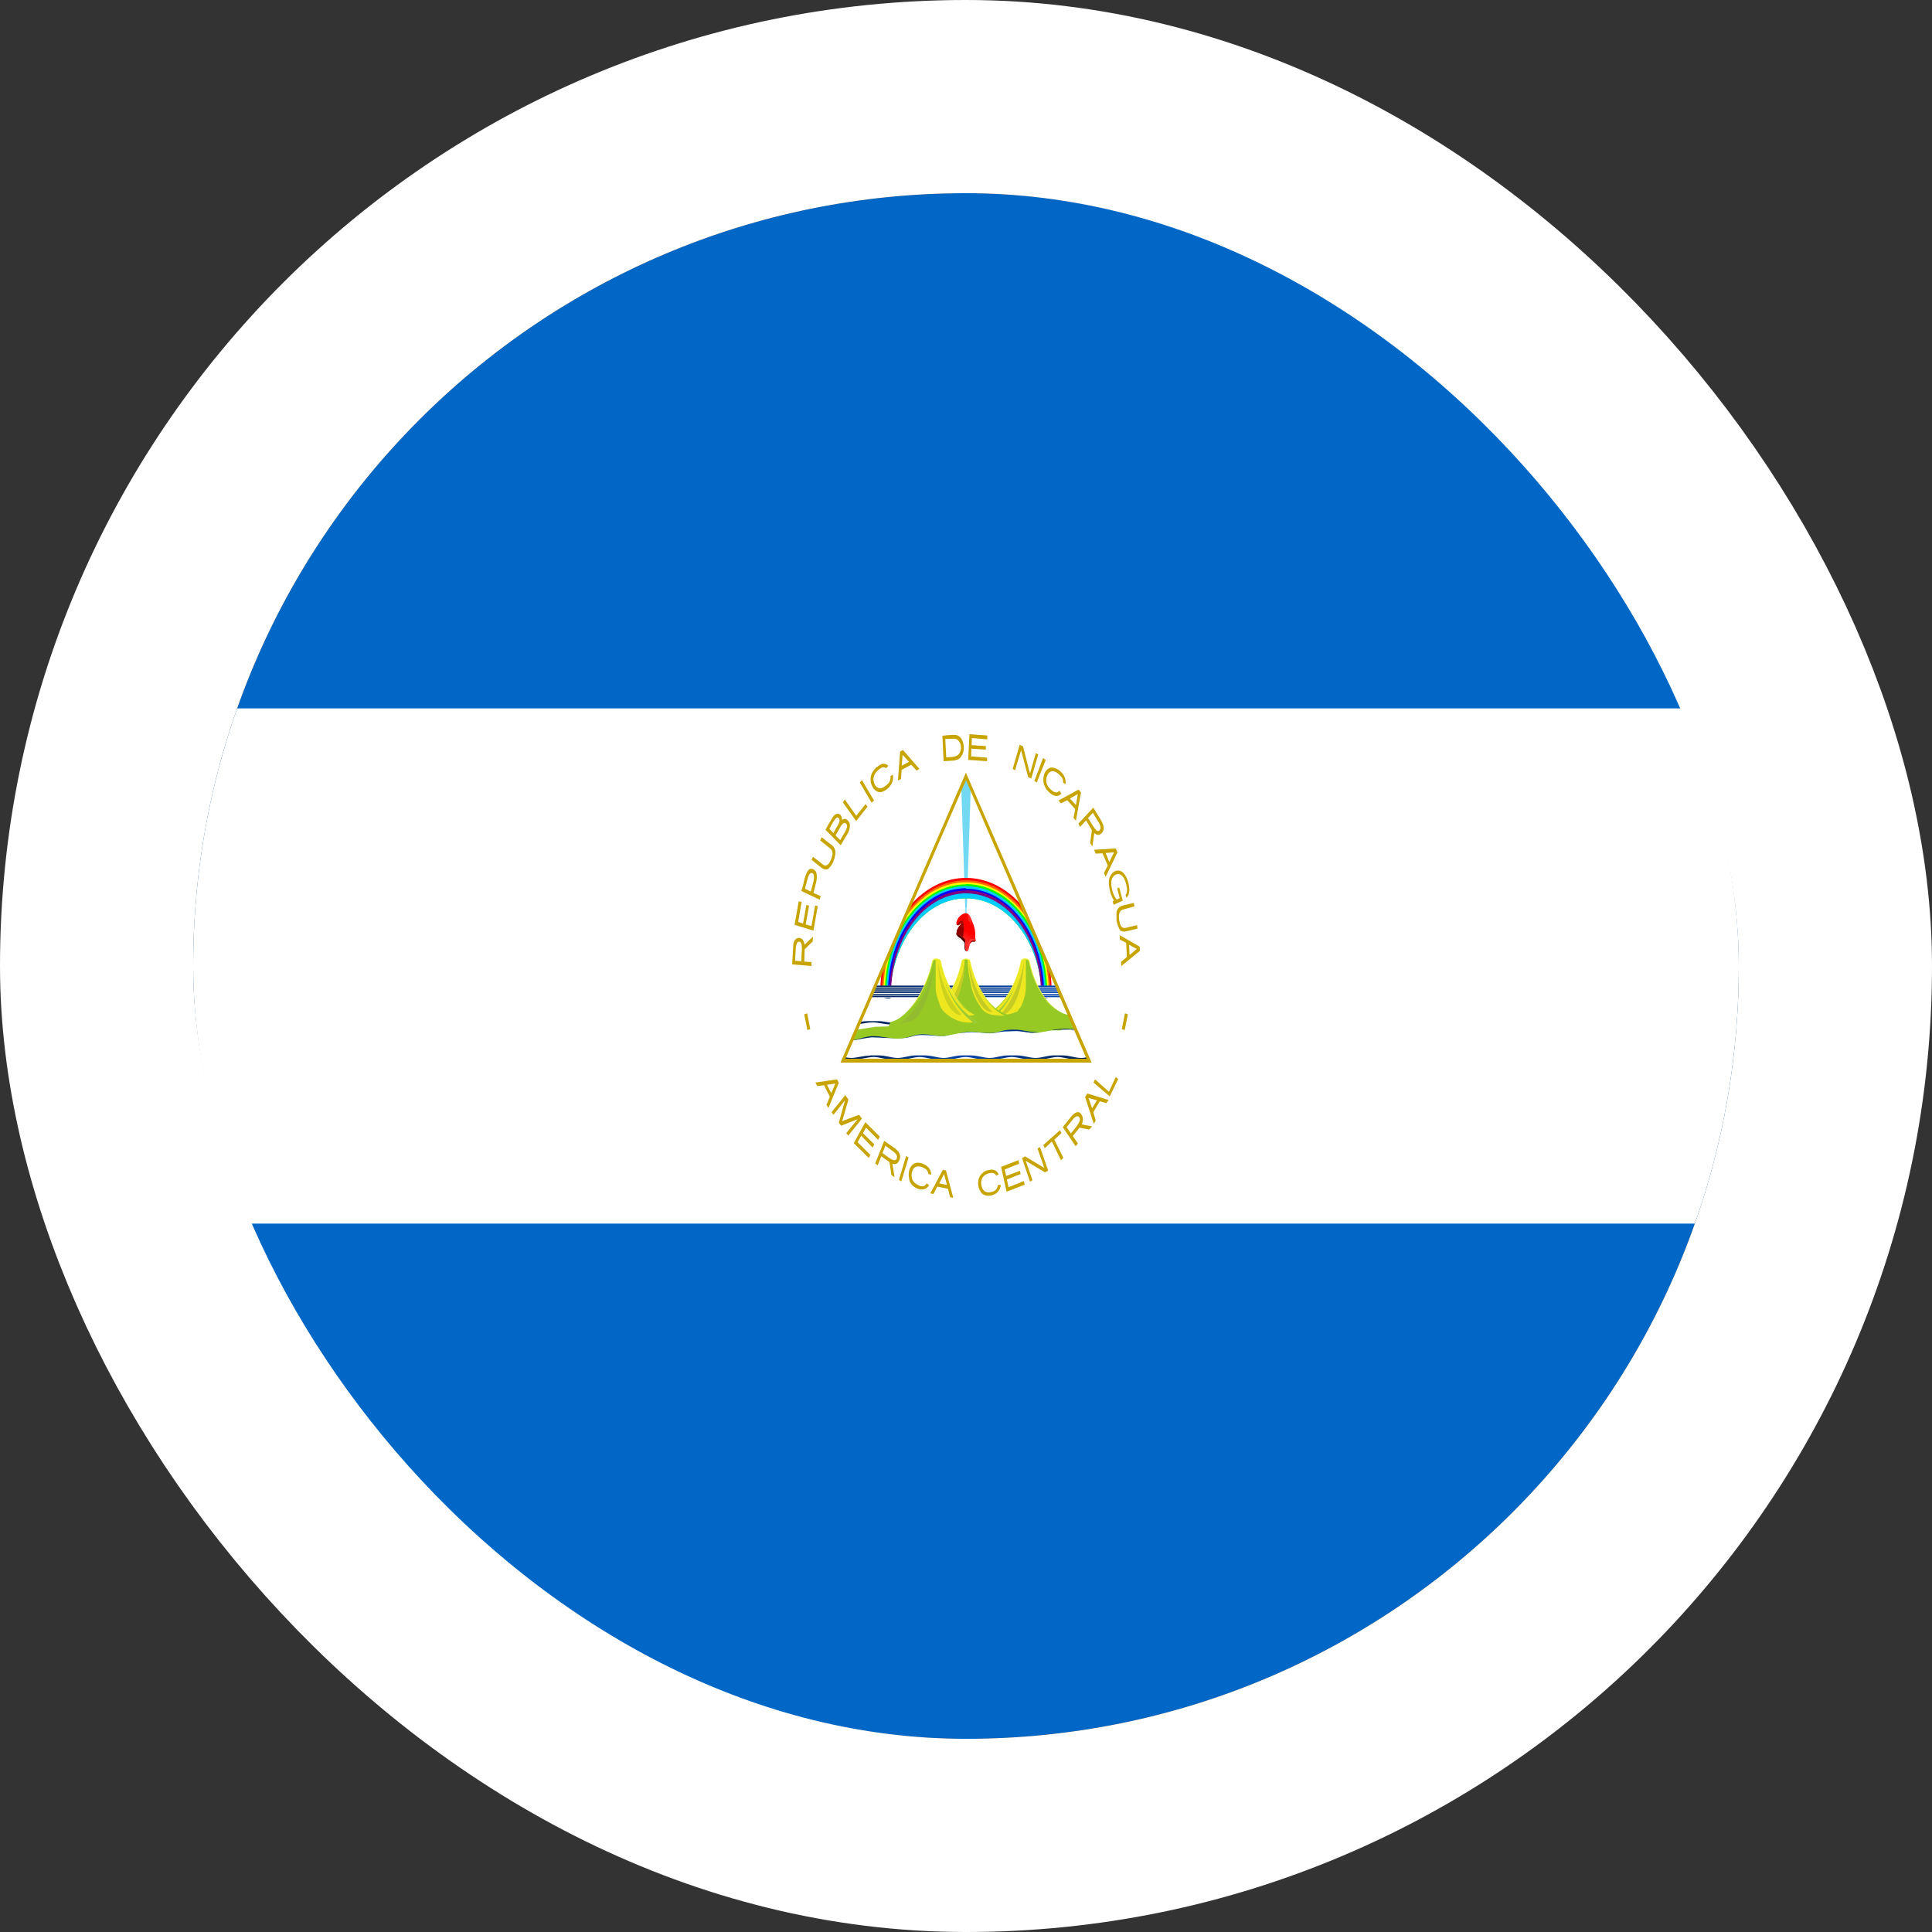 <svg width="40" height="40" viewBox="0 0 40 40" fill="none" xmlns="http://www.w3.org/2000/svg">
<rect x="0" y="0" width="40" height="40" fill="#333333" stroke="none"/>
<g clip-path="url(#clip0_90_23712)">
<path d="M4 4H36V36H4V4Z" fill="#0067C6"/>
<path d="M4 14.667H36V25.333H4V14.667Z" fill="white"/>
<path d="M16.401 19.967L16.801 20V19.92L16.651 19.907L16.661 19.653L16.826 19.493L16.831 19.393L16.656 19.56C16.651 19.507 16.626 19.447 16.586 19.427C16.546 19.413 16.506 19.413 16.471 19.447C16.431 19.487 16.421 19.553 16.421 19.613L16.401 19.967V19.967ZM16.461 19.893L16.476 19.627C16.481 19.587 16.486 19.533 16.516 19.507C16.522 19.501 16.529 19.497 16.537 19.496C16.544 19.495 16.552 19.496 16.559 19.499C16.567 19.502 16.573 19.508 16.578 19.515C16.584 19.522 16.588 19.53 16.591 19.54C16.611 19.607 16.601 19.68 16.596 19.753L16.591 19.9L16.461 19.893V19.893ZM16.451 19.147L16.841 19.267L16.931 18.76C16.912 18.756 16.894 18.751 16.876 18.747L16.801 19.173L16.681 19.14L16.751 18.753L16.696 18.733L16.626 19.12L16.526 19.087L16.596 18.673L16.536 18.66L16.451 19.147V19.147ZM16.591 18.447L16.971 18.627L16.991 18.553L16.841 18.487L16.901 18.253C16.911 18.187 16.921 18.12 16.896 18.053C16.884 18.033 16.869 18.016 16.852 18.004C16.834 17.993 16.815 17.987 16.796 17.987C16.746 17.987 16.716 18.033 16.696 18.087C16.666 18.153 16.646 18.233 16.631 18.313L16.591 18.447V18.447ZM16.666 18.4L16.726 18.173C16.741 18.133 16.756 18.087 16.791 18.073C16.798 18.072 16.805 18.072 16.812 18.074C16.819 18.076 16.825 18.08 16.831 18.085C16.837 18.091 16.841 18.098 16.845 18.107C16.848 18.115 16.85 18.124 16.851 18.133C16.861 18.2 16.836 18.267 16.821 18.333L16.786 18.46L16.666 18.4V18.4ZM16.801 17.8L17.016 17.973C17.056 18 17.106 18.013 17.151 17.987C17.205 17.938 17.247 17.868 17.271 17.787C17.291 17.72 17.311 17.64 17.281 17.573C17.251 17.507 17.196 17.48 17.146 17.44L17.011 17.333L16.981 17.4L17.181 17.56C17.216 17.587 17.241 17.627 17.236 17.687C17.226 17.748 17.205 17.805 17.176 17.853C17.156 17.893 17.116 17.927 17.076 17.92C17.036 17.907 17.001 17.867 16.966 17.84L16.831 17.74L16.801 17.807V17.8ZM17.091 17.18L17.406 17.5L17.556 17.247C17.586 17.187 17.606 17.113 17.591 17.047C17.581 17.021 17.567 16.999 17.55 16.983C17.532 16.966 17.512 16.956 17.491 16.953C17.466 16.953 17.441 16.973 17.431 16.98C17.441 16.92 17.406 16.867 17.371 16.853C17.321 16.833 17.271 16.873 17.241 16.92L17.141 17.087L17.091 17.18ZM17.171 17.16C17.206 17.093 17.241 17.027 17.281 16.973C17.301 16.947 17.331 16.907 17.356 16.933C17.381 16.947 17.391 16.993 17.376 17.02C17.356 17.08 17.326 17.12 17.296 17.173L17.256 17.247L17.171 17.16V17.16ZM17.301 17.293L17.416 17.093C17.436 17.067 17.466 17.027 17.496 17.04C17.526 17.047 17.546 17.087 17.536 17.127C17.521 17.193 17.481 17.247 17.446 17.307L17.396 17.393L17.296 17.293H17.301ZM17.451 16.613L17.726 17L17.961 16.7L17.921 16.647L17.731 16.887H17.726L17.491 16.553L17.451 16.613ZM17.801 16.2L18.046 16.62L18.096 16.573L17.846 16.153L17.801 16.2ZM18.161 15.873C18.122 15.904 18.087 15.945 18.061 15.993C18.038 16.034 18.025 16.082 18.024 16.132C18.023 16.183 18.034 16.232 18.056 16.273C18.075 16.316 18.103 16.35 18.136 16.373C18.166 16.395 18.201 16.404 18.236 16.4C18.284 16.392 18.33 16.369 18.371 16.333C18.412 16.302 18.447 16.256 18.471 16.2C18.491 16.147 18.496 16.093 18.486 16.04L18.436 16.067C18.446 16.173 18.396 16.227 18.336 16.267C18.246 16.347 18.161 16.34 18.106 16.233C18.051 16.107 18.106 16.007 18.186 15.94C18.241 15.893 18.296 15.86 18.346 15.907L18.391 15.853C18.362 15.825 18.326 15.812 18.291 15.813C18.246 15.813 18.206 15.84 18.161 15.88V15.873ZM18.636 15.56L18.591 16.16L18.656 16.127L18.666 15.94L18.866 15.833L18.976 15.953L19.036 15.92L18.696 15.527L18.636 15.56ZM18.686 15.627L18.821 15.773L18.671 15.853L18.686 15.62V15.627ZM19.511 15.227L19.536 15.76L19.751 15.747C19.811 15.733 19.871 15.72 19.906 15.653C19.956 15.587 19.966 15.473 19.941 15.38C19.931 15.34 19.914 15.303 19.89 15.275C19.866 15.247 19.837 15.228 19.806 15.22C19.746 15.207 19.686 15.22 19.626 15.22L19.511 15.233V15.227ZM19.571 15.3L19.746 15.293C19.777 15.291 19.809 15.303 19.836 15.327C19.876 15.367 19.901 15.427 19.896 15.493C19.893 15.531 19.883 15.566 19.865 15.595C19.847 15.623 19.823 15.644 19.796 15.653C19.766 15.667 19.731 15.667 19.701 15.673L19.591 15.68L19.571 15.3V15.3ZM20.071 15.2L20.046 15.733L20.436 15.76V15.687L20.106 15.66L20.111 15.5L20.411 15.52V15.447L20.116 15.427L20.121 15.28L20.441 15.307V15.227L20.066 15.2H20.071ZM21.111 15.42L20.966 15.92L21.016 15.947L21.136 15.547V15.533L21.146 15.553L21.286 16.087L21.351 16.12L21.496 15.62L21.446 15.593L21.331 15.993L21.326 16.007L21.316 15.987L21.181 15.453L21.111 15.42ZM21.651 15.733L21.466 16.2L21.416 16.167L21.596 15.693L21.651 15.733ZM21.951 15.967C21.914 15.934 21.873 15.912 21.831 15.9C21.794 15.886 21.754 15.888 21.718 15.906C21.682 15.924 21.652 15.957 21.631 16C21.611 16.042 21.601 16.091 21.601 16.14C21.601 16.187 21.606 16.233 21.631 16.28C21.651 16.327 21.681 16.367 21.731 16.413C21.771 16.45 21.817 16.473 21.866 16.48C21.905 16.482 21.944 16.465 21.976 16.433L21.936 16.373C21.866 16.44 21.811 16.393 21.756 16.347C21.666 16.267 21.631 16.16 21.686 16.047C21.746 15.927 21.841 15.96 21.921 16.027C21.971 16.073 22.021 16.127 22.011 16.207L22.061 16.233C22.067 16.188 22.061 16.141 22.046 16.1C22.026 16.047 21.996 16.007 21.951 15.967V15.967ZM22.331 16.347L21.916 16.573L21.966 16.633L22.096 16.567L22.261 16.753L22.226 16.933L22.276 16.993L22.381 16.407L22.331 16.347V16.347ZM22.316 16.44L22.276 16.667L22.151 16.533L22.316 16.44ZM22.636 16.72L22.326 17.053L22.361 17.12L22.486 16.987L22.606 17.187L22.571 17.453L22.616 17.527L22.656 17.247C22.691 17.28 22.741 17.3 22.781 17.273C22.816 17.247 22.851 17.207 22.851 17.153C22.851 17.08 22.816 17.02 22.786 16.967L22.636 16.72V16.72ZM22.626 16.827L22.756 17.04C22.776 17.08 22.801 17.133 22.776 17.173C22.761 17.213 22.721 17.213 22.696 17.187C22.646 17.14 22.616 17.073 22.576 17.013L22.526 16.94L22.626 16.827ZM23.101 17.567L22.651 17.593L22.686 17.673L22.826 17.667L22.936 17.92L22.856 18.073L22.891 18.153L23.136 17.647L23.101 17.567V17.567ZM23.066 17.647L22.966 17.847L22.891 17.66L23.066 17.647ZM23.361 18.273C23.336 18.187 23.296 18.093 23.226 18.047C23.188 18.023 23.145 18.017 23.105 18.029C23.064 18.041 23.027 18.071 23.001 18.113C22.951 18.18 22.951 18.28 22.966 18.373C22.981 18.473 23.016 18.573 23.066 18.647L23.036 18.66L23.056 18.733L23.246 18.647L23.171 18.373L23.131 18.393L23.181 18.593L23.121 18.627C23.066 18.559 23.03 18.471 23.016 18.373C23.001 18.3 23.001 18.213 23.041 18.16C23.091 18.093 23.171 18.073 23.226 18.127C23.281 18.18 23.311 18.267 23.326 18.353C23.341 18.413 23.336 18.48 23.306 18.527C23.296 18.527 23.306 18.547 23.311 18.553L23.326 18.587C23.343 18.57 23.356 18.547 23.366 18.522C23.375 18.497 23.38 18.468 23.381 18.44C23.382 18.383 23.375 18.327 23.361 18.273V18.273ZM23.476 18.693L23.251 18.747C23.216 18.753 23.183 18.772 23.156 18.8C23.134 18.826 23.12 18.861 23.116 18.9V19.06C23.131 19.127 23.146 19.173 23.166 19.213C23.181 19.253 23.201 19.28 23.226 19.28C23.258 19.291 23.293 19.291 23.326 19.28L23.551 19.227L23.541 19.153L23.321 19.207C23.221 19.233 23.191 19.167 23.171 19.047C23.156 18.927 23.171 18.847 23.266 18.827L23.486 18.767L23.476 18.693V18.693ZM23.596 19.6L23.181 19.36L23.186 19.453L23.316 19.52L23.331 19.813L23.211 19.913L23.216 20L23.601 19.687L23.596 19.6V19.6ZM23.536 19.647L23.386 19.773L23.376 19.56L23.536 19.647V19.647ZM16.711 20.98L16.651 21L16.716 21.327L16.776 21.307L16.711 20.98ZM23.291 20.98L23.351 21L23.286 21.327L23.226 21.307L23.291 20.98ZM17.331 22.347L16.881 22.413L16.921 22.487L17.061 22.467L17.181 22.707L17.111 22.873L17.151 22.94L17.366 22.42L17.331 22.347V22.347ZM17.296 22.433L17.211 22.633L17.121 22.46L17.296 22.433ZM17.501 22.673L17.216 23.027L17.256 23.08L17.496 22.78L17.366 23.247L17.416 23.307L17.756 23.173L17.521 23.46L17.561 23.513L17.846 23.16L17.786 23.08L17.436 23.213L17.566 22.767L17.501 22.673ZM17.916 23.233L17.676 23.667L17.986 23.973L18.021 23.913L17.756 23.647L17.831 23.513L18.066 23.76L18.101 23.693L17.866 23.46L17.931 23.347L18.181 23.6L18.216 23.533L17.916 23.233V23.233ZM18.306 23.62L18.121 24.087L18.171 24.127L18.246 23.94L18.416 24.06L18.456 24.327L18.521 24.373L18.476 24.093C18.521 24.113 18.576 24.1 18.601 24.053C18.626 24.013 18.646 23.967 18.631 23.913C18.621 23.847 18.566 23.807 18.526 23.773L18.306 23.62V23.62ZM18.331 23.72L18.511 23.853C18.541 23.88 18.576 23.913 18.571 23.96C18.571 24.007 18.536 24.027 18.506 24.02C18.446 24.007 18.396 23.96 18.346 23.927L18.271 23.873L18.331 23.72ZM18.761 23.933L18.611 24.427L18.661 24.46L18.811 23.967L18.761 23.933ZM19.121 24.1C19.079 24.08 19.035 24.071 18.991 24.073C18.952 24.074 18.915 24.091 18.884 24.123C18.854 24.154 18.831 24.197 18.821 24.247C18.811 24.293 18.811 24.341 18.821 24.387C18.821 24.44 18.841 24.48 18.871 24.52C18.905 24.561 18.946 24.59 18.991 24.607C19.037 24.629 19.087 24.633 19.136 24.62C19.175 24.61 19.21 24.582 19.236 24.54L19.186 24.5C19.136 24.587 19.071 24.567 19.006 24.533C18.906 24.487 18.851 24.4 18.881 24.267C18.916 24.133 19.016 24.133 19.101 24.167C19.161 24.193 19.216 24.233 19.221 24.307L19.281 24.32C19.278 24.27 19.262 24.223 19.236 24.187C19.203 24.146 19.164 24.116 19.121 24.1V24.1ZM19.521 24.22L19.261 24.707L19.326 24.72L19.406 24.567L19.626 24.613L19.671 24.787L19.736 24.8L19.586 24.233L19.521 24.22ZM19.546 24.307L19.606 24.533L19.446 24.5L19.546 24.307ZM20.461 24.227C20.411 24.233 20.376 24.253 20.341 24.287C20.308 24.312 20.282 24.352 20.266 24.398C20.251 24.445 20.247 24.497 20.256 24.547C20.261 24.593 20.276 24.633 20.306 24.68C20.326 24.713 20.356 24.733 20.396 24.747C20.431 24.76 20.481 24.76 20.536 24.747C20.586 24.733 20.636 24.707 20.666 24.667C20.695 24.632 20.714 24.585 20.721 24.533H20.661C20.646 24.64 20.586 24.667 20.521 24.68C20.416 24.707 20.336 24.66 20.316 24.527C20.296 24.387 20.381 24.32 20.466 24.293C20.531 24.28 20.591 24.273 20.626 24.34L20.676 24.313C20.657 24.273 20.629 24.243 20.596 24.227C20.551 24.212 20.505 24.212 20.461 24.227V24.227ZM20.726 24.16L20.841 24.673L21.216 24.527L21.196 24.453L20.881 24.58L20.846 24.42L21.131 24.307L21.116 24.24L20.831 24.347L20.801 24.213L21.101 24.093L21.086 24.02L20.726 24.16ZM21.161 23.98L21.326 24.467L21.376 24.433L21.236 24.033L21.626 24.267H21.651L21.701 24.233L21.531 23.747L21.481 23.78L21.621 24.18L21.221 23.94L21.161 23.98V23.98ZM21.601 23.707L21.631 23.773L21.771 23.64H21.781L21.966 24.02L22.016 23.973L21.831 23.6V23.593L21.976 23.46L21.946 23.4L21.601 23.707ZM22.001 23.333L22.271 23.733L22.316 23.673L22.211 23.52L22.351 23.347L22.551 23.387L22.611 23.32L22.396 23.28C22.421 23.233 22.431 23.16 22.406 23.107C22.386 23.06 22.356 23.02 22.311 23.027C22.261 23.027 22.211 23.08 22.176 23.12L22.001 23.34V23.333ZM22.081 23.34L22.231 23.153C22.261 23.127 22.301 23.093 22.331 23.12C22.366 23.14 22.366 23.193 22.346 23.227C22.316 23.293 22.271 23.34 22.226 23.4L22.171 23.467L22.081 23.333V23.34ZM22.466 22.713L22.646 23.267L22.686 23.2L22.636 23.027L22.771 22.8L22.906 22.84L22.951 22.773L22.511 22.64L22.466 22.713V22.713ZM22.536 22.733L22.711 22.78L22.611 22.947L22.536 22.733ZM22.641 22.413L22.976 22.7L23.151 22.34L23.101 22.3L22.966 22.587L22.961 22.6H22.956L22.671 22.347L22.641 22.413Z" fill="#C8A400"/>
<path d="M20 16.075L18.74 18.981L18.124 20.405H21.876L21.288 19.051L20 16.075V16.075Z" fill="white"/>
<path opacity="0.6" d="M20 16.075L19.904 16.288L20 19.221L20.096 16.288L20 16.075Z" fill="#17C0EB"/>
<path opacity="0.6" fill-rule="evenodd" clip-rule="evenodd" d="M20.001 16.07L20.099 16.287L20.003 19.221H19.999L19.903 16.287L20.001 16.07ZM19.907 16.289L20.001 19.16L20.095 16.289L20.001 16.08L19.907 16.289Z" fill="#17C0EB"/>
<path d="M20 18.8H19.996L20 18.96L20.004 18.8H20Z" fill="white"/>
<path d="M20 18.176C19.574 18.175 19.163 18.38 18.84 18.752L18.256 20.107C18.236 20.253 18.225 20.401 18.224 20.549H18.424C18.445 20.011 18.62 19.504 18.913 19.132C19.206 18.761 19.594 18.554 19.998 18.554C20.403 18.554 20.791 18.761 21.084 19.132C21.377 19.504 21.552 20.011 21.573 20.549H21.773C21.773 20.401 21.764 20.253 21.744 20.107L21.16 18.752C20.838 18.38 20.427 18.176 20 18.176Z" fill="#FF0000"/>
<path d="M20.001 18.224C19.549 18.223 19.114 18.456 18.789 18.875L18.309 19.989C18.275 20.171 18.257 20.357 18.257 20.544H18.429C18.457 20.014 18.635 19.518 18.927 19.156C19.218 18.794 19.602 18.592 20.001 18.592C20.399 18.592 20.783 18.794 21.075 19.156C21.366 19.518 21.544 20.014 21.573 20.544H21.745C21.744 20.355 21.727 20.167 21.693 19.984L21.213 18.875C20.888 18.456 20.453 18.223 20.001 18.224V18.224Z" fill="#FF6600"/>
<path d="M20.001 18.267C19.759 18.266 19.52 18.333 19.299 18.465C19.079 18.596 18.881 18.789 18.721 19.029L18.373 19.829C18.317 20.062 18.29 20.305 18.293 20.549H18.425C18.445 20.011 18.62 19.504 18.913 19.132C19.206 18.761 19.594 18.554 19.999 18.554C20.403 18.554 20.792 18.761 21.085 19.132C21.378 19.504 21.552 20.011 21.573 20.549H21.713C21.713 20.299 21.681 20.059 21.629 19.835L21.277 19.029C21.116 18.789 20.92 18.597 20.7 18.465C20.48 18.334 20.242 18.266 20.001 18.267V18.267Z" fill="#FFFF00"/>
<path d="M20.001 18.309C19.725 18.309 19.453 18.399 19.21 18.573C18.966 18.745 18.758 18.996 18.605 19.301L18.493 19.563C18.379 19.87 18.32 20.207 18.321 20.549H18.429C18.457 20.019 18.635 19.523 18.927 19.161C19.218 18.799 19.602 18.598 20.001 18.598C20.399 18.598 20.783 18.799 21.075 19.161C21.366 19.523 21.544 20.019 21.573 20.549H21.681C21.681 20.207 21.622 19.87 21.509 19.563L21.397 19.296C21.243 18.991 21.035 18.74 20.792 18.567C20.548 18.394 20.277 18.304 20.001 18.304V18.309Z" fill="#00FF00"/>
<path d="M20 18.347C19.783 18.347 19.569 18.404 19.369 18.514C19.168 18.625 18.986 18.788 18.833 18.992C18.68 19.197 18.559 19.44 18.477 19.707C18.394 19.974 18.352 20.26 18.352 20.549H18.428C18.457 20.019 18.634 19.523 18.926 19.161C19.218 18.799 19.602 18.598 20 18.598C20.399 18.598 20.782 18.799 21.074 19.161C21.366 19.523 21.544 20.019 21.572 20.549H21.648C21.649 20.26 21.607 19.974 21.524 19.707C21.441 19.44 21.32 19.197 21.167 18.992C21.014 18.788 20.832 18.625 20.632 18.514C20.432 18.404 20.217 18.347 20 18.347V18.347Z" fill="#00CCFF"/>
<path d="M20 18.389C19.572 18.389 19.161 18.616 18.858 19.02C18.555 19.424 18.384 19.973 18.384 20.544H18.441C18.441 19.992 18.605 19.463 18.897 19.073C19.19 18.683 19.587 18.464 20 18.464C20.414 18.464 20.811 18.683 21.104 19.073C21.396 19.463 21.561 19.992 21.561 20.544H21.616C21.614 19.974 21.443 19.429 21.14 19.027C20.838 18.625 20.428 18.4 20 18.4V18.389Z" fill="#0000FF"/>
<path d="M20 18.437C19.79 18.437 19.582 18.493 19.388 18.602C19.194 18.71 19.018 18.869 18.87 19.069C18.723 19.269 18.607 19.506 18.529 19.767C18.451 20.027 18.413 20.306 18.416 20.587H18.448V20.544C18.453 19.995 18.62 19.471 18.914 19.087C19.208 18.703 19.605 18.49 20.016 18.496C20.428 18.502 20.821 18.725 21.109 19.117C21.397 19.509 21.556 20.038 21.552 20.587H21.584V20.544C21.584 20.267 21.543 19.992 21.464 19.736C21.384 19.48 21.267 19.247 21.12 19.051C20.973 18.855 20.799 18.699 20.606 18.593C20.414 18.487 20.208 18.432 20 18.432V18.437Z" fill="#800080"/>
<path d="M20.016 19.365C19.988 19.365 19.968 19.339 19.944 19.333C19.932 19.347 19.924 19.365 19.919 19.384C19.914 19.404 19.913 19.425 19.916 19.445C19.928 19.451 19.928 19.467 19.952 19.493C19.976 19.52 19.972 19.531 19.968 19.6C19.968 19.621 19.972 19.68 19.992 19.685C20.012 19.691 20.032 19.669 20.036 19.621C20.04 19.584 20.052 19.557 20.064 19.536C20.076 19.435 20.056 19.397 20.016 19.365Z" fill="#510000"/>
<path d="M19.888 19.12C19.864 19.12 19.824 19.173 19.808 19.147C19.8 19.131 19.796 19.099 19.808 19.072C19.826 19.019 19.857 18.976 19.896 18.949C19.988 18.875 20.052 18.896 20.096 19.003C20.14 19.099 20.184 19.205 20.188 19.291C20.188 19.317 20.2 19.365 20.18 19.392C20.128 19.467 19.996 19.312 19.92 19.339C19.896 19.344 19.864 19.371 19.84 19.349C19.824 19.333 19.84 19.296 19.852 19.28C19.876 19.253 19.912 19.152 19.908 19.109C19.908 19.088 19.908 19.12 19.888 19.12V19.12Z" fill="#FF0000"/>
<path d="M19.88 19.072C19.832 19.093 19.84 19.125 19.816 19.152C19.824 19.157 19.848 19.168 19.872 19.136C19.88 19.125 19.892 19.12 19.9 19.12L19.872 19.157C19.848 19.183 19.829 19.216 19.816 19.253C19.804 19.296 19.8 19.344 19.804 19.349C19.804 19.349 19.82 19.392 19.864 19.413C19.944 19.456 19.96 19.547 20.044 19.547C20.108 19.547 20.1 19.488 20.152 19.499C20.192 19.509 20.22 19.461 20.176 19.435C20.104 19.416 20.031 19.416 19.96 19.435C19.944 19.221 19.96 19.296 19.956 19.2C19.952 19.109 19.928 19.104 19.956 19.024C19.936 19.077 19.908 19.067 19.876 19.067L19.88 19.072Z" fill="url(#paint0_linear_90_23712)"/>
<path d="M20.04 18.923L20.036 18.955L20.048 19.008L20.056 19.061C20.056 19.077 20.072 19.083 20.084 19.093C20.1 19.109 20.084 19.147 20.096 19.152C20.104 19.152 20.116 19.099 20.116 19.088V19.051C20.11 19.034 20.103 19.018 20.096 19.003C20.094 18.997 20.091 18.992 20.088 18.987C20.079 18.969 20.069 18.953 20.056 18.939C20.052 18.935 20.048 18.931 20.044 18.928L20.036 18.923H20.04Z" fill="#FF2A2A"/>
<path d="M20.052 19.328L19.972 19.291C19.92 19.269 19.868 19.227 19.832 19.248C19.82 19.253 19.82 19.269 19.816 19.296C19.816 19.323 19.796 19.365 19.816 19.349C19.84 19.328 19.912 19.392 19.936 19.408C19.948 19.419 19.976 19.44 19.98 19.461C19.988 19.493 19.98 19.557 19.98 19.589C19.98 19.616 19.988 19.685 20.008 19.696C20.032 19.701 20.052 19.675 20.06 19.627C20.072 19.579 20.076 19.552 20.092 19.525C20.108 19.499 20.124 19.483 20.144 19.477C20.168 19.477 20.2 19.504 20.2 19.467C20.2 19.445 20.184 19.424 20.192 19.392C20.196 19.365 20.176 19.371 20.156 19.36L20.048 19.328H20.052Z" fill="url(#paint1_linear_90_23712)"/>
<path d="M19.936 19.408C19.92 19.397 19.844 19.328 19.816 19.355C19.804 19.355 19.8 19.355 19.8 19.339L19.808 19.291C19.808 19.275 19.816 19.248 19.828 19.237C19.856 19.205 19.92 19.264 19.952 19.28L19.936 19.408V19.408Z" fill="#910000"/>
<path d="M20.072 19.541C20.108 19.456 20.132 19.466 20.176 19.466C20.192 19.466 20.196 19.451 20.192 19.429C20.18 19.461 20.124 19.429 20.092 19.445C20.032 19.483 20.044 19.642 20.012 19.659C20.044 19.696 20.056 19.568 20.072 19.541V19.541Z" fill="#FF3A3A"/>
<path d="M18.124 20.405L17.724 21.328H22.28L21.88 20.411H18.128L18.124 20.405Z" fill="white"/>
<path d="M17.988 21.141C17.925 21.141 17.862 21.146 17.8 21.157L17.78 21.205C17.876 21.189 17.968 21.168 18.068 21.168C18.196 21.168 18.316 21.211 18.456 21.211H18.64C18.78 21.211 18.896 21.168 19.028 21.168C19.16 21.168 19.28 21.211 19.42 21.211H19.604C19.744 21.211 19.86 21.168 19.992 21.168C20.124 21.168 20.244 21.211 20.384 21.211H20.564C20.704 21.211 20.824 21.168 20.956 21.168C21.088 21.168 21.208 21.211 21.348 21.211H21.528C21.668 21.211 21.788 21.168 21.92 21.168C22.024 21.168 22.12 21.195 22.22 21.205L22.2 21.152C22.141 21.144 22.083 21.14 22.024 21.141H21.844C21.704 21.141 21.584 21.179 21.452 21.184C21.32 21.184 21.2 21.141 21.06 21.141H20.88C20.74 21.141 20.62 21.179 20.488 21.184C20.356 21.184 20.236 21.141 20.096 21.141H19.92C19.78 21.141 19.66 21.179 19.528 21.184C19.396 21.184 19.276 21.141 19.136 21.141H18.956C18.816 21.141 18.696 21.179 18.564 21.184C18.432 21.184 18.316 21.141 18.176 21.141H17.992H17.988Z" fill="url(#paint2_linear_90_23712)"/>
<path d="M18.128 20.4V20.411H21.876L21.872 20.4H18.128V20.4ZM18.12 20.416L18.116 20.432H21.88L21.876 20.416H18.116H18.12ZM18.112 20.437L18.104 20.453H21.896L21.888 20.437H18.112V20.437ZM18.1 20.464L18.088 20.491H21.912L21.9 20.464H18.1ZM18.084 20.501L18.072 20.528H21.928L21.916 20.501H18.084V20.501ZM18.068 20.539L18.06 20.56H21.94L21.932 20.539H18.068V20.539ZM18.052 20.576L18.044 20.597H21.96L21.948 20.576H18.052ZM18.036 20.613L18.024 20.645H21.976L21.964 20.613H18.04H18.036Z" fill="url(#paint3_linear_90_23712)"/>
<path d="M18.296 20.656C18.432 20.693 18.444 20.656 18.444 20.656H18.296ZM21.556 20.656C21.556 20.656 21.568 20.693 21.704 20.656H21.556Z" fill="url(#paint4_linear_90_23712)"/>
<path d="M21.224 19.84C21.156 19.84 21.136 19.888 21.136 19.888C21.028 20.453 20.664 21.024 20.232 21.024H19.912V21.6H22.368L22.12 21.013C21.732 20.939 21.416 20.411 21.316 19.888C21.316 19.888 21.292 19.84 21.224 19.84V19.84Z" fill="url(#paint5_linear_90_23712)"/>
<path d="M21.224 19.867C21.192 19.867 21.176 19.872 21.164 19.883L21.152 19.899C21.092 20.194 20.977 20.464 20.816 20.683C20.656 20.901 20.456 21.051 20.232 21.051H19.924V21.579H22.36L22.132 21.045C21.944 21.008 21.772 20.875 21.636 20.683C21.476 20.464 21.36 20.194 21.3 19.899L21.288 19.883C21.268 19.869 21.246 19.863 21.224 19.867V19.867Z" fill="#97C924"/>
<path d="M21.224 19.867H21.24V20.443C21.236 20.564 21.209 20.681 21.16 20.784C21.14 20.869 21.12 20.837 21.068 20.939C21.001 20.97 20.931 20.991 20.86 21.003C20.76 21.024 20.54 21.045 20.424 21.008C20.573 20.947 20.708 20.837 20.816 20.688C20.846 20.646 20.874 20.601 20.9 20.555C20.945 20.481 20.985 20.402 21.02 20.32L21.06 20.213C21.079 20.163 21.097 20.111 21.112 20.059C21.128 20.006 21.141 19.953 21.152 19.899L21.164 19.883L21.188 19.872L21.228 19.867H21.224Z" fill="#EDE71F"/>
<path d="M21.2 19.941C21.18 20.261 21.108 20.645 20.932 20.891C20.868 20.96 20.784 21.029 20.708 21.013C20.976 20.72 21.14 20.267 21.196 19.941H21.2Z" fill="#C6CB24"/>
<path d="M20.98 20.496C20.94 20.64 20.788 20.853 20.628 21.029H20.512C20.612 21.019 20.844 20.763 20.98 20.496V20.496Z" fill="#9ECB34"/>
<path d="M20.089 19.893C20.201 20.453 20.561 21.024 20.993 21.024H21.317V21.6H18.685V21.024H19.005C19.437 21.024 19.801 20.453 19.909 19.888C19.909 19.888 19.933 19.845 20.001 19.845C20.069 19.845 20.089 19.888 20.089 19.888V19.893Z" fill="url(#paint6_linear_90_23712)"/>
<path d="M20 19.867C20.032 19.867 20.048 19.877 20.06 19.883L20.072 19.899C20.132 20.194 20.248 20.464 20.408 20.683C20.568 20.901 20.768 21.051 20.992 21.051H21.3V21.579H18.7V21.045H19.008C19.228 21.045 19.432 20.901 19.592 20.683C19.751 20.463 19.865 20.193 19.924 19.899L19.936 19.883C19.956 19.869 19.978 19.864 20 19.867V19.867Z" fill="#97C924"/>
<path d="M19.972 19.867C19.968 19.866 19.964 19.866 19.96 19.867L19.936 19.883L19.924 19.899C19.913 19.953 19.9 20.006 19.884 20.059C19.87 20.113 19.854 20.166 19.836 20.219C19.824 20.253 19.81 20.287 19.796 20.32C19.761 20.402 19.721 20.481 19.676 20.555C19.65 20.599 19.622 20.642 19.592 20.683C19.484 20.834 19.349 20.946 19.2 21.008C19.312 21.045 19.36 21.008 19.46 20.987C19.54 20.971 19.628 20.955 19.7 20.923C19.76 20.816 19.74 20.853 19.76 20.768C19.808 20.651 19.88 20.544 19.896 20.411C19.96 20.251 19.972 19.952 19.972 19.867V19.867Z" fill="#EDE71F"/>
<path d="M19.972 19.941C19.956 20.261 19.88 20.645 19.704 20.891C19.64 20.96 19.56 21.029 19.48 21.013C19.752 20.72 19.916 20.267 19.972 19.941Z" fill="#C6CB24"/>
<path d="M19.752 20.496C19.665 20.706 19.545 20.888 19.4 21.029H19.288C19.388 21.019 19.616 20.763 19.752 20.496Z" fill="#9ECB34"/>
<path d="M20.04 19.872L20.06 19.883L20.076 19.899C20.087 19.953 20.101 20.006 20.116 20.059C20.13 20.113 20.146 20.166 20.164 20.219L20.204 20.32C20.239 20.402 20.279 20.481 20.324 20.555C20.35 20.599 20.378 20.642 20.408 20.683C20.515 20.84 20.65 20.959 20.8 21.029C20.508 21.029 20.384 20.997 20.28 20.816C20.204 20.709 20.147 20.582 20.112 20.443C20.092 20.336 20.032 20.096 20.036 19.872H20.04Z" fill="#EDE71F"/>
<path d="M20.06 19.941C20.076 20.261 20.148 20.581 20.324 20.827C20.388 20.901 20.468 20.965 20.548 20.949C20.297 20.706 20.123 20.347 20.06 19.941V19.941Z" fill="#C6CB24"/>
<path d="M19.392 19.84C19.32 19.84 19.3 19.888 19.3 19.888C19.201 20.411 18.828 21.077 18.441 21.157L18.248 21.6H20.209V20.997C19.857 20.869 19.573 20.373 19.48 19.888C19.48 19.888 19.46 19.845 19.389 19.845L19.392 19.84Z" fill="url(#paint7_linear_90_23712)"/>
<path d="M19.392 19.867C19.36 19.867 19.34 19.877 19.328 19.883L19.316 19.899C19.249 20.191 19.139 20.463 18.992 20.699C18.856 20.928 18.604 21.157 18.432 21.179L18.26 21.579H20.18V21.008C20.036 20.945 19.905 20.835 19.8 20.688C19.639 20.468 19.524 20.196 19.464 19.899L19.452 19.883C19.434 19.87 19.413 19.865 19.392 19.867V19.867Z" fill="#97C924"/>
<path d="M19.336 19.941C19.312 20.421 19.112 21.035 18.884 21.136C18.808 21.173 18.68 21.184 18.636 21.189C18.812 21.059 18.966 20.88 19.087 20.665C19.209 20.45 19.295 20.203 19.34 19.941H19.336Z" fill="#93BC30"/>
<path d="M19.392 19.867H19.372V20.443C19.372 20.565 19.408 20.667 19.452 20.784L19.46 20.811C19.48 20.869 19.492 20.891 19.552 20.955C19.724 21.118 19.934 21.194 20.144 21.168C20.1 21.12 20.052 21.077 20.008 21.04L20.188 21.013C20.04 20.949 19.906 20.835 19.8 20.683C19.781 20.657 19.762 20.63 19.744 20.603L19.72 20.56C19.673 20.485 19.63 20.404 19.592 20.32C19.578 20.285 19.564 20.249 19.552 20.213C19.527 20.146 19.506 20.076 19.488 20.005C19.479 19.97 19.471 19.934 19.464 19.899L19.452 19.883C19.445 19.878 19.436 19.874 19.428 19.872C19.415 19.868 19.401 19.866 19.388 19.867H19.392Z" fill="#EDE71F"/>
<path d="M19.416 19.941C19.436 20.261 19.508 20.645 19.684 20.891C19.748 20.96 19.828 21.029 19.908 21.013C19.664 20.733 19.492 20.358 19.416 19.941V19.941Z" fill="#CCD11E"/>
<path d="M19.584 20.389C19.714 20.727 19.918 21.005 20.168 21.184H20.268C20.092 21.056 19.808 20.875 19.588 20.384L19.584 20.389Z" fill="#9ECB34"/>
<path d="M22.261 21.317C22.236 21.328 22.084 21.307 22.005 21.317L21.953 21.333H21.82C21.677 21.333 21.552 21.387 21.416 21.387C21.28 21.387 21.157 21.333 21.017 21.333H20.881C20.736 21.333 20.613 21.387 20.477 21.387C20.34 21.387 20.216 21.333 20.076 21.333H19.941C19.797 21.333 19.672 21.387 19.541 21.387C19.401 21.387 19.28 21.333 19.137 21.333H19C18.857 21.333 18.736 21.387 18.601 21.387C18.46 21.387 18.34 21.333 18.197 21.333H18.061C17.948 21.333 17.812 21.365 17.704 21.376L17.453 21.957H22.549L22.261 21.317Z" fill="white"/>
<path d="M21.92 21.232H21.896C21.768 21.237 21.672 21.291 21.448 21.291C21.224 21.291 21.2 21.237 20.944 21.248C20.704 21.248 20.608 21.312 20.476 21.312C20.348 21.312 20.14 21.275 19.976 21.296C19.816 21.317 19.624 21.365 19.496 21.365C19.34 21.365 19.184 21.328 19.024 21.349C18.86 21.371 18.784 21.429 18.58 21.429C18.404 21.429 18.22 21.392 18.068 21.392C17.932 21.392 17.78 21.445 17.668 21.467L17.632 21.547C17.724 21.531 17.976 21.477 18.064 21.477C18.16 21.477 18.492 21.504 18.676 21.493C18.864 21.488 18.884 21.429 19.104 21.429C19.256 21.429 19.368 21.451 19.524 21.451C19.624 21.451 19.712 21.387 19.86 21.387L19.972 21.381C20.096 21.355 20.308 21.381 20.452 21.392C20.584 21.403 20.672 21.36 20.812 21.355L20.988 21.349C21.128 21.339 21.244 21.381 21.376 21.381C21.504 21.371 21.632 21.328 21.768 21.328L21.948 21.317C22.04 21.317 22.184 21.317 22.28 21.344L22.248 21.269C22.152 21.264 22.036 21.232 21.92 21.232V21.232Z" fill="url(#paint8_linear_90_23712)"/>
<path d="M18.012 21.856C17.876 21.856 17.756 21.899 17.628 21.904C17.58 21.902 17.532 21.897 17.484 21.888L17.464 21.931H17.704C17.844 21.931 17.96 21.888 18.088 21.883C18.22 21.888 18.336 21.936 18.476 21.936H18.656C18.792 21.936 18.912 21.888 19.04 21.883C19.172 21.888 19.292 21.936 19.428 21.936H19.608C19.748 21.936 19.864 21.888 19.996 21.883C20.124 21.888 20.24 21.936 20.38 21.936H20.56C20.696 21.936 20.816 21.888 20.948 21.883C21.076 21.888 21.196 21.936 21.332 21.936H21.512C21.652 21.936 21.768 21.888 21.896 21.883C22.028 21.888 22.144 21.936 22.284 21.936H22.464L22.536 21.931L22.516 21.888C22.476 21.893 22.432 21.904 22.388 21.904C22.256 21.904 22.14 21.851 22 21.851H21.82C21.684 21.851 21.564 21.904 21.436 21.904C21.304 21.899 21.188 21.851 21.048 21.851H20.868C20.732 21.851 20.612 21.904 20.484 21.904C20.352 21.899 20.236 21.851 20.096 21.851H19.916C19.776 21.851 19.66 21.904 19.532 21.904C19.4 21.899 19.284 21.851 19.144 21.851H18.964C18.828 21.851 18.708 21.904 18.58 21.904C18.448 21.899 18.332 21.851 18.192 21.851H18.012V21.856Z" fill="url(#paint9_linear_90_23712)"/>
<path d="M17.756 21.317L17.657 21.541C17.773 21.515 17.941 21.451 18.084 21.451C18.229 21.451 18.404 21.499 18.581 21.504C18.78 21.504 18.86 21.44 19.02 21.419C19.184 21.397 19.34 21.445 19.5 21.451C19.625 21.451 19.817 21.392 19.98 21.371C20.14 21.344 20.288 21.387 20.48 21.387C20.677 21.392 20.709 21.323 20.945 21.317C21.201 21.312 21.224 21.365 21.448 21.365C21.616 21.376 21.765 21.317 21.916 21.307C22.069 21.291 22.137 21.307 22.248 21.307L22.172 21.136L18.12 21.259L17.756 21.317Z" fill="#97C924"/>
<path d="M22 21.312L22.16 21.328C22.199 21.334 22.238 21.34 22.276 21.344L22.26 21.317C22.236 21.328 22.084 21.307 22.004 21.317L22 21.312Z" fill="white"/>
<path d="M20 15.993L18.715 18.96L17.401 22H22.601L21.316 19.027L20 16V15.993ZM20 16.153L21.261 19.067L22.495 21.92H17.506L18.765 19L20 16.153Z" fill="#C8A400"/>
</g>
<rect x="2" y="2" width="36" height="36" rx="18" stroke="white" stroke-width="4"/>
<defs>
<linearGradient id="paint0_linear_90_23712" x1="19.948" y1="19.419" x2="20.073" y2="19.137" gradientUnits="userSpaceOnUse">
<stop stop-color="#510000"/>
<stop offset="0.3" stop-color="#8A0000"/>
<stop offset="1" stop-color="#AA0000"/>
</linearGradient>
<linearGradient id="paint1_linear_90_23712" x1="20.056" y1="19.541" x2="20.154" y2="19.347" gradientUnits="userSpaceOnUse">
<stop stop-color="#FF2A2A"/>
<stop offset="1" stop-color="#FF0000"/>
</linearGradient>
<linearGradient id="paint2_linear_90_23712" x1="17.78" y1="20.933" x2="25.376" y2="20.933" gradientUnits="userSpaceOnUse">
<stop stop-color="#002255"/>
<stop offset="0.5" stop-color="#0044AA"/>
<stop offset="1" stop-color="#002255"/>
</linearGradient>
<linearGradient id="paint3_linear_90_23712" x1="17.78" y1="20.933" x2="25.376" y2="20.933" gradientUnits="userSpaceOnUse">
<stop stop-color="#002255"/>
<stop offset="0.5" stop-color="#0044AA"/>
<stop offset="1" stop-color="#002255"/>
</linearGradient>
<linearGradient id="paint4_linear_90_23712" x1="17.78" y1="20.933" x2="25.376" y2="20.933" gradientUnits="userSpaceOnUse">
<stop stop-color="#002255"/>
<stop offset="0.5" stop-color="#0044AA"/>
<stop offset="1" stop-color="#002255"/>
</linearGradient>
<linearGradient id="paint5_linear_90_23712" x1="19.392" y1="20.624" x2="19.392" y2="20.939" gradientUnits="userSpaceOnUse">
<stop stop-color="#F5F549"/>
<stop offset="1" stop-color="#97C924"/>
</linearGradient>
<linearGradient id="paint6_linear_90_23712" x1="19.393" y1="20.624" x2="19.393" y2="20.939" gradientUnits="userSpaceOnUse">
<stop stop-color="#F5F549"/>
<stop offset="1" stop-color="#97C924"/>
</linearGradient>
<linearGradient id="paint7_linear_90_23712" x1="19.392" y1="20.624" x2="19.392" y2="20.939" gradientUnits="userSpaceOnUse">
<stop stop-color="#F5F549"/>
<stop offset="1" stop-color="#97C924"/>
</linearGradient>
<linearGradient id="paint8_linear_90_23712" x1="17.633" y1="21.233" x2="22.286" y2="21.233" gradientUnits="userSpaceOnUse">
<stop stop-color="#002255"/>
<stop offset="0.5" stop-color="#0044AA"/>
<stop offset="1" stop-color="#002255"/>
</linearGradient>
<linearGradient id="paint9_linear_90_23712" x1="17.482" y1="21.853" x2="22.518" y2="21.853" gradientUnits="userSpaceOnUse">
<stop stop-color="#002255"/>
<stop offset="0.5" stop-color="#0044AA"/>
<stop offset="1" stop-color="#002255"/>
</linearGradient>
<clipPath id="clip0_90_23712">
<rect x="4" y="4" width="32" height="32" rx="16" fill="white"/>
</clipPath>
</defs>
</svg>
